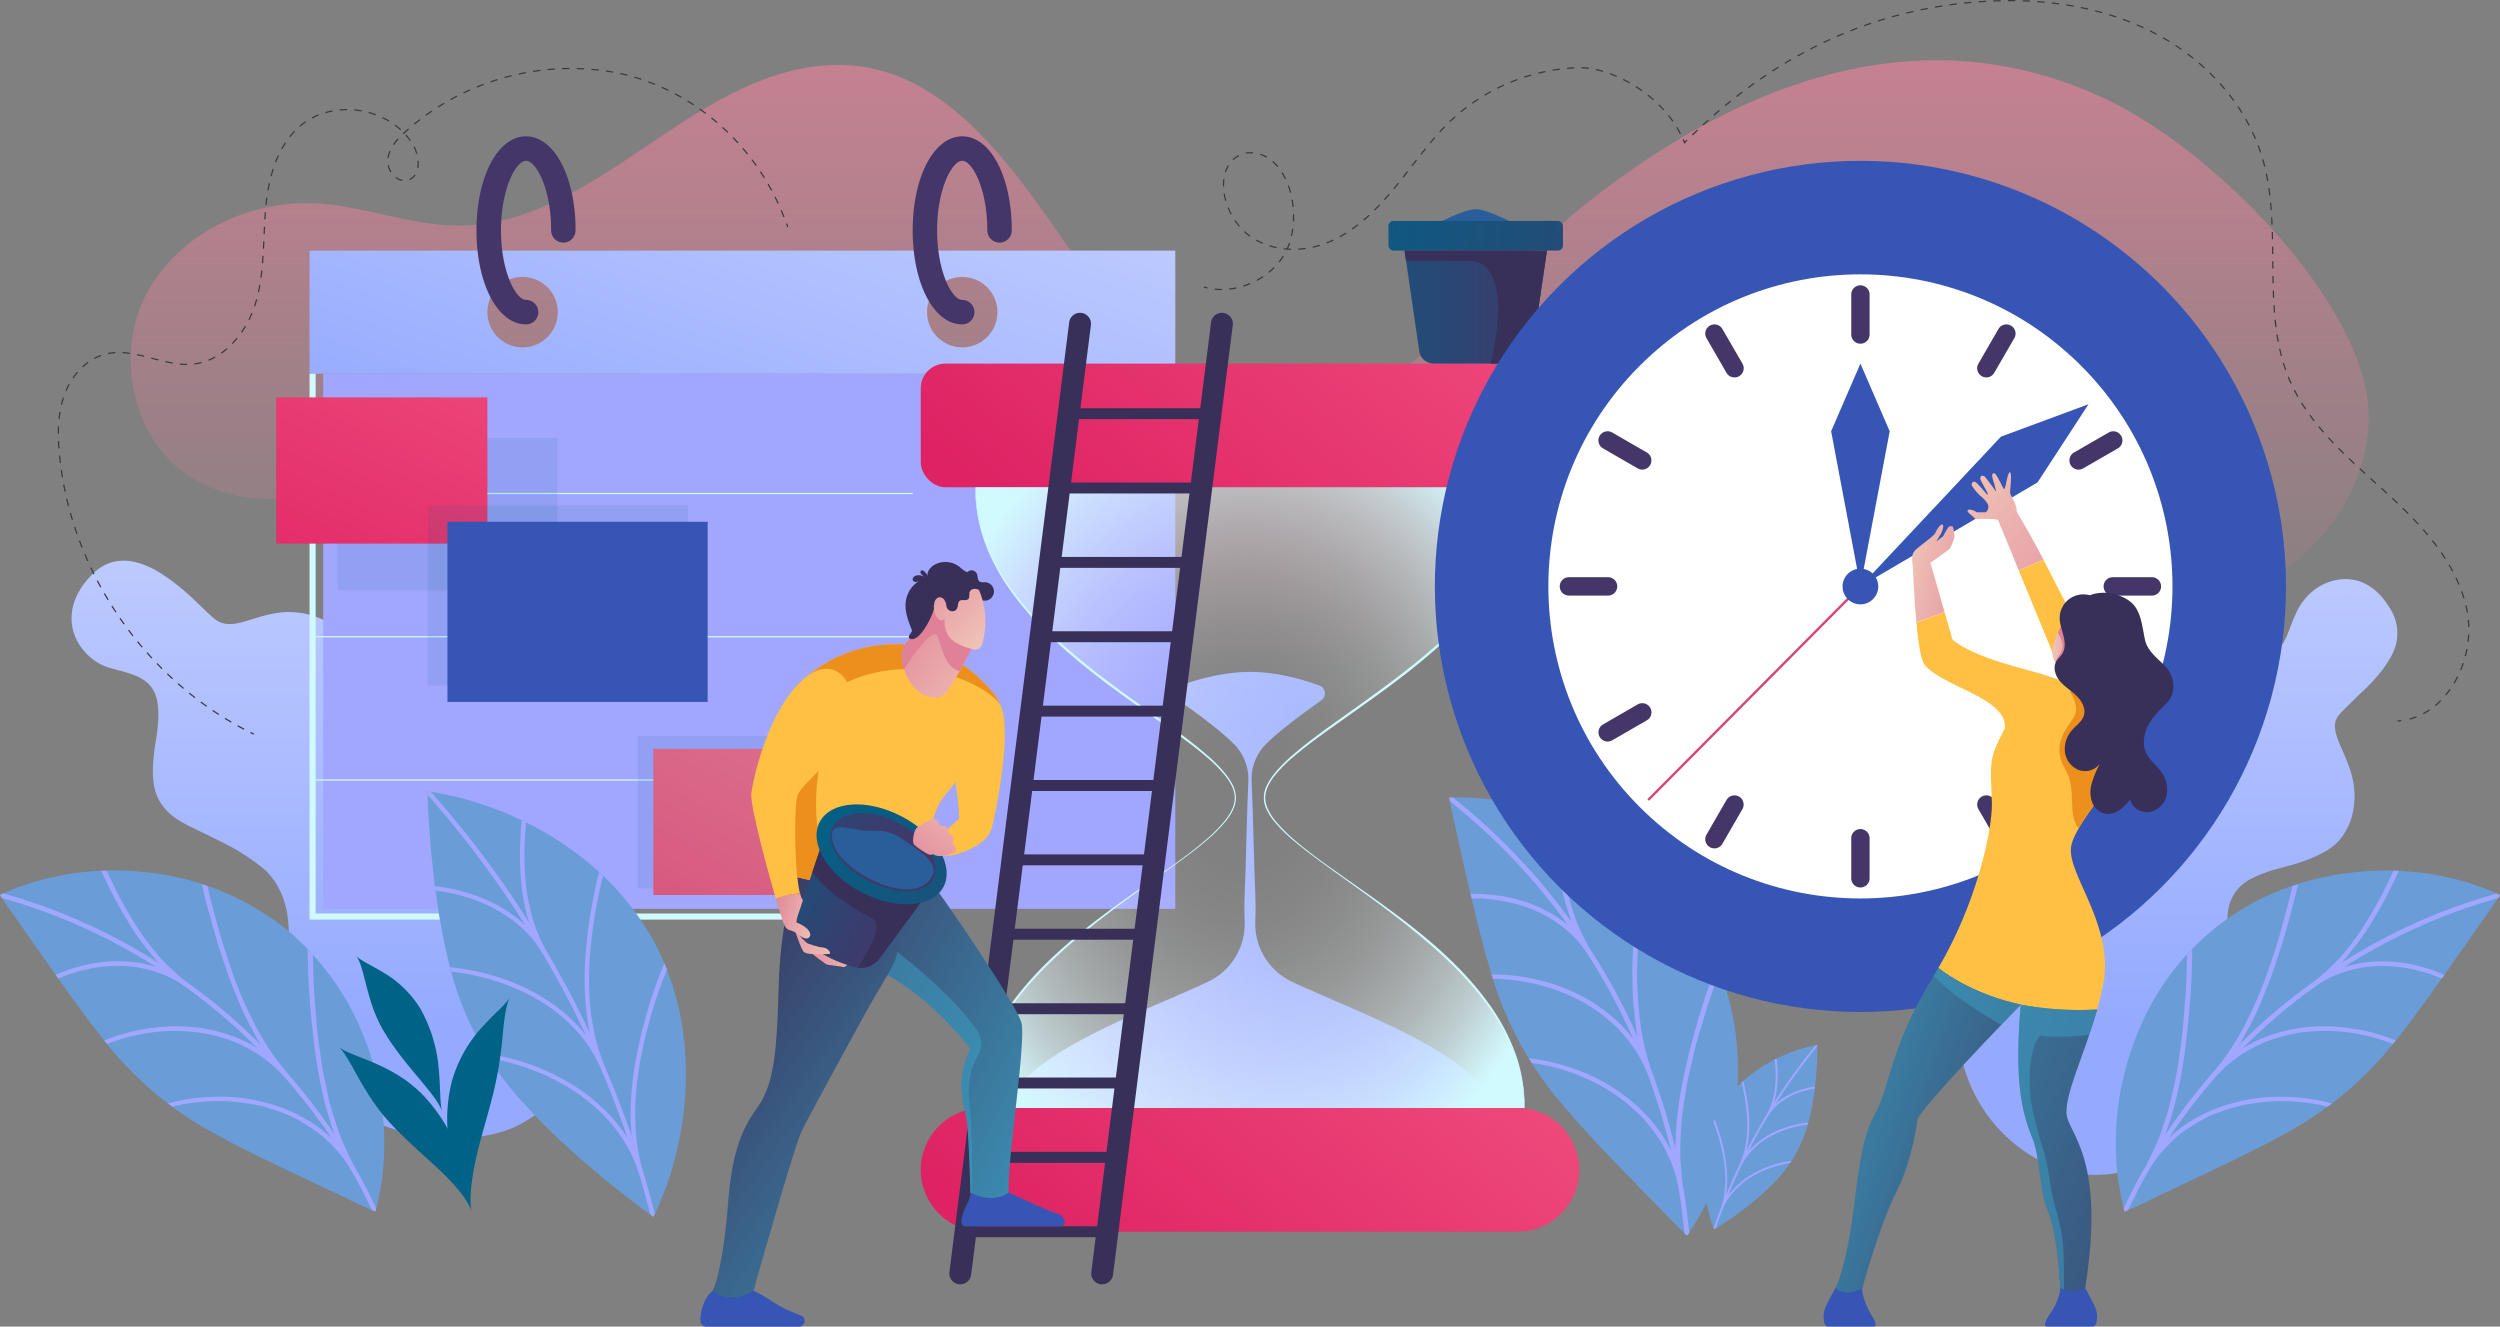 <svg xmlns="http://www.w3.org/2000/svg" xmlns:xlink="http://www.w3.org/1999/xlink" viewBox="0 0 1022.97 542.84"><rect x="0" y="0" width="1022.97" height="542.84" fill="#808080" stroke="none"/><defs><style>.cls-1{isolation:isolate;}.cls-2{fill:url(#Gradiente_sem_nome_69);}.cls-3{fill:url(#linear-gradient);}.cls-4{fill:url(#linear-gradient-2);}.cls-5{fill:#a1a7ff;}.cls-6{fill:url(#linear-gradient-3);}.cls-7{fill:#443669;}.cls-8{fill:#d1fafe;}.cls-24,.cls-32,.cls-50,.cls-51,.cls-52,.cls-53,.cls-9{fill:none;stroke-miterlimit:10;}.cls-9{stroke:#d1fafe;}.cls-50,.cls-51,.cls-52,.cls-53,.cls-9{stroke-width:0.5px;}.cls-10,.cls-49{fill:#006286;}.cls-10{opacity:0.1;}.cls-10,.cls-26{mix-blend-mode:multiply;}.cls-11{fill:url(#linear-gradient-4);}.cls-12{fill:url(#Gradiente_sem_nome_27);}.cls-13{fill:#3655b5;}.cls-14{fill:url(#linear-gradient-5);}.cls-15{fill:url(#linear-gradient-6);}.cls-16{fill:url(#linear-gradient-7);}.cls-17{fill:url(#Gradiente_sem_nome_21);}.cls-18{fill:#383059;}.cls-19{fill:#6a9dd8;}.cls-20{fill:#2a5e9a;}.cls-21{fill:url(#Gradiente_sem_nome_41);}.cls-22{fill:url(#Gradiente_sem_nome_41-2);}.cls-23{fill:#fff;}.cls-24{stroke:#d34875;}.cls-25{fill:url(#Gradiente_sem_nome_44);}.cls-26{fill:#3ca0c4;opacity:0.5;}.cls-27{fill:url(#Gradiente_sem_nome_44-2);}.cls-28{fill:#ffc043;}.cls-29{fill:#ec8f1d;}.cls-30{fill:url(#Gradiente_sem_nome_32);}.cls-31{fill:url(#Gradiente_sem_nome_41-3);}.cls-32{stroke:#006286;stroke-width:0.25px;}.cls-33{fill:url(#Gradiente_sem_nome_41-4);}.cls-34{fill:url(#Gradiente_sem_nome_41-5);}.cls-35{fill:url(#Gradiente_sem_nome_32-2);}.cls-36{fill:url(#Gradiente_sem_nome_32-3);}.cls-37{fill:url(#Gradiente_sem_nome_32-4);}.cls-38{fill:url(#Gradiente_sem_nome_32-5);}.cls-39{fill:url(#Gradiente_sem_nome_32-6);}.cls-40{fill:#e08197;}.cls-41{fill:url(#Gradiente_sem_nome_32-7);}.cls-42{fill:url(#Gradiente_sem_nome_32-8);}.cls-43{fill:url(#Gradiente_sem_nome_32-9);}.cls-44{fill:url(#Gradiente_sem_nome_44-3);}.cls-45{fill:url(#Gradiente_sem_nome_44-4);}.cls-46{fill:url(#Gradiente_sem_nome_32-10);}.cls-47{fill:url(#Gradiente_sem_nome_32-11);}.cls-48{fill:url(#Gradiente_sem_nome_32-12);}.cls-50,.cls-51,.cls-52,.cls-53{stroke:#39383b;}.cls-51{stroke-dasharray:2.99 2.99;}.cls-52{stroke-dasharray:2.98 2.98;}.cls-53{stroke-dasharray:3 3;}</style><linearGradient id="Gradiente_sem_nome_69" x1="511.35" y1="-136.75" x2="511.35" y2="273.1" gradientUnits="userSpaceOnUse"><stop offset="0.16" stop-color="#e08197"></stop><stop offset="1" stop-color="#e08197" stop-opacity="0"></stop></linearGradient><linearGradient id="linear-gradient" x1="132.99" y1="204.67" x2="132.99" y2="418.87" gradientUnits="userSpaceOnUse"><stop offset="0" stop-color="#c2ceff"></stop><stop offset="1" stop-color="#95aaff"></stop></linearGradient><linearGradient id="linear-gradient-2" x1="891.02" y1="204.67" x2="891.02" y2="418.87" xlink:href="#linear-gradient"></linearGradient><linearGradient id="linear-gradient-3" x1="339.07" y1="25.19" x2="272.37" y2="219.07" xlink:href="#linear-gradient"></linearGradient><linearGradient id="linear-gradient-4" x1="184.93" y1="131.57" x2="116.31" y2="277.39" gradientUnits="userSpaceOnUse"><stop offset="0" stop-color="#ee497b"></stop><stop offset="1" stop-color="#de2263"></stop></linearGradient><linearGradient id="Gradiente_sem_nome_27" x1="368.27" y1="236.31" x2="251.05" y2="439.3" gradientUnits="userSpaceOnUse"><stop offset="0" stop-color="#e08197"></stop><stop offset="1" stop-color="#d34875"></stop></linearGradient><linearGradient id="linear-gradient-5" x1="572.84" y1="404.31" x2="456.13" y2="545.82" xlink:href="#linear-gradient-4"></linearGradient><linearGradient id="linear-gradient-6" x1="576.84" y1="94.85" x2="452.51" y2="245.59" xlink:href="#linear-gradient-4"></linearGradient><linearGradient id="linear-gradient-7" x1="411.3" y1="364.13" x2="611.67" y2="364.13" xlink:href="#linear-gradient"></linearGradient><radialGradient id="Gradiente_sem_nome_21" cx="510.2" cy="326.39" r="139.84" gradientTransform="translate(14.56 -71.97) scale(0.97 1.22)" gradientUnits="userSpaceOnUse"><stop offset="0" stop-color="#fafbfd" stop-opacity="0"></stop><stop offset="0.17" stop-color="#fafbfd" stop-opacity="0.01"></stop><stop offset="0.3" stop-color="#f8fbfd" stop-opacity="0.05"></stop><stop offset="0.42" stop-color="#f5fbfd" stop-opacity="0.12"></stop><stop offset="0.53" stop-color="#f2fbfd" stop-opacity="0.21"></stop><stop offset="0.64" stop-color="#edfbfd" stop-opacity="0.33"></stop><stop offset="0.74" stop-color="#e7fbfd" stop-opacity="0.47"></stop><stop offset="0.84" stop-color="#e0fafe" stop-opacity="0.64"></stop><stop offset="0.93" stop-color="#d8fafe" stop-opacity="0.84"></stop><stop offset="1" stop-color="#d1fafe"></stop></radialGradient><linearGradient id="Gradiente_sem_nome_41" x1="505.15" y1="87.9" x2="778.12" y2="111.6" gradientUnits="userSpaceOnUse"><stop offset="0" stop-color="#006286"></stop><stop offset="1" stop-color="#443669"></stop></linearGradient><linearGradient id="Gradiente_sem_nome_41-2" x1="510.03" y1="125.66" x2="642.93" y2="125.66" xlink:href="#Gradiente_sem_nome_41"></linearGradient><linearGradient id="Gradiente_sem_nome_44" x1="470.32" y1="465.82" x2="289.3" y2="372.14" gradientUnits="userSpaceOnUse"><stop offset="0" stop-color="#3ca0c4"></stop><stop offset="1" stop-color="#383059"></stop></linearGradient><linearGradient id="Gradiente_sem_nome_44-2" x1="434.21" y1="517.23" x2="267.28" y2="398.9" xlink:href="#Gradiente_sem_nome_44"></linearGradient><linearGradient id="Gradiente_sem_nome_32" x1="335.91" y1="374.9" x2="314.72" y2="369.5" gradientUnits="userSpaceOnUse"><stop offset="0" stop-color="#f0c4b7"></stop><stop offset="1" stop-color="#e08197"></stop></linearGradient><linearGradient id="Gradiente_sem_nome_41-3" x1="290.96" y1="334.25" x2="368.09" y2="382.15" xlink:href="#Gradiente_sem_nome_41"></linearGradient><linearGradient id="Gradiente_sem_nome_41-4" x1="331.31" y1="325.69" x2="480.59" y2="446.89" xlink:href="#Gradiente_sem_nome_41"></linearGradient><linearGradient id="Gradiente_sem_nome_41-5" x1="272.89" y1="280.59" x2="371.87" y2="356.7" xlink:href="#Gradiente_sem_nome_41"></linearGradient><linearGradient id="Gradiente_sem_nome_32-2" x1="357.52" y1="392.84" x2="322.73" y2="392.34" xlink:href="#Gradiente_sem_nome_32"></linearGradient><linearGradient id="Gradiente_sem_nome_32-3" x1="342.53" y1="393.15" x2="313.04" y2="378.05" xlink:href="#Gradiente_sem_nome_32"></linearGradient><linearGradient id="Gradiente_sem_nome_32-4" x1="334.03" y1="382.31" x2="312.83" y2="376.91" xlink:href="#Gradiente_sem_nome_32"></linearGradient><linearGradient id="Gradiente_sem_nome_32-5" x1="396.25" y1="324.34" x2="371.95" y2="359.56" xlink:href="#Gradiente_sem_nome_32"></linearGradient><linearGradient id="Gradiente_sem_nome_32-6" x1="410.49" y1="284.81" x2="362.92" y2="247" xlink:href="#Gradiente_sem_nome_32"></linearGradient><linearGradient id="Gradiente_sem_nome_32-7" x1="404.82" y1="261.41" x2="369.67" y2="226.27" xlink:href="#Gradiente_sem_nome_32"></linearGradient><linearGradient id="Gradiente_sem_nome_32-8" x1="801.91" y1="191.42" x2="884.27" y2="261.04" xlink:href="#Gradiente_sem_nome_32"></linearGradient><linearGradient id="Gradiente_sem_nome_32-9" x1="797.17" y1="196.93" x2="879.69" y2="266.69" xlink:href="#Gradiente_sem_nome_32"></linearGradient><linearGradient id="Gradiente_sem_nome_44-3" x1="711.56" y1="441.83" x2="875.11" y2="496.14" xlink:href="#Gradiente_sem_nome_44"></linearGradient><linearGradient id="Gradiente_sem_nome_44-4" x1="696.13" y1="415.1" x2="969.68" y2="512.61" xlink:href="#Gradiente_sem_nome_44"></linearGradient><linearGradient id="Gradiente_sem_nome_32-10" x1="781.63" y1="221.93" x2="822.89" y2="232.09" xlink:href="#Gradiente_sem_nome_32"></linearGradient><linearGradient id="Gradiente_sem_nome_32-11" x1="777.29" y1="239.56" x2="818.56" y2="249.71" xlink:href="#Gradiente_sem_nome_32"></linearGradient><linearGradient id="Gradiente_sem_nome_32-12" x1="839.78" y1="260.76" x2="855.21" y2="260.76" xlink:href="#Gradiente_sem_nome_32"></linearGradient></defs><title>Faster Time to Market</title><g class="cls-1"><g id="Layer_1" data-name="Layer 1"><path class="cls-2" d="M80.46,196.7c-25.11-13.76-33.91-49.11-21.34-74.84s42.63-40.43,71.21-38.59c20.27,1.31,39.83,9.83,60.12,9C243,90,279.51,35.56,331.5,27.45c92-14.35,115.64,146.64,190.06,146.64,43.76,0,100.71-69.23,124.65-88.51C751.07,1.13,825.68,24.34,859.4,39.47c46.45,20.84,109.85,86.19,109.85,131,0,41.31-37.08,74.75-78,80.46s-81.68-7.78-122.16-16-86.31-10-119.13,15c-25.31,19.34-39.3,52.27-67.8,66.49-36.11,18-79.07-1.13-113.84-21.63-32.15-19-69.46-41.87-108.45-33.79-23.21,4.81-41.84,21.76-65.3,8.14-36.51-21.2-39.17-69.95-87.92-77.45C165,185.34,120.43,218.6,80.46,196.7Z"></path><path class="cls-3" d="M63.8,302.83c2.16-12.71.71-19.32-2.95-22.92s-9.17-4.77-15.86-6.59a21.34,21.34,0,0,1-9-5.26,22.17,22.17,0,0,1-5.75-8.95C28,252.18,29.37,243.4,37.77,235s18.49-6.2,27.66-.66a94.33,94.33,0,0,1,12.66,9.8c3.72,3.51,7,6.81,9.5,8.95,5.13,4.23,10.77,1.69,18.41-.57s17.22-4.11,29.38,2.64a36.4,36.4,0,0,1,7.88,5.66,35.9,35.9,0,0,1,5.42,6.83A41.56,41.56,0,0,1,154.21,283a124.52,124.52,0,0,1,1.39,15.59,99.73,99.73,0,0,0,1,13.71c3,16,18.13,24.29,38.91,27.12,10.37,1.39,16.06,6.11,19.05,12.23s2.76,14,1.7,21.74c-2.43,15.78-2,23.69,13.53,35.39,4,2.9,6,7.33,6.66,12.24a30.91,30.91,0,0,1-2.39,15.83,46,46,0,0,1-25.71,25.24c-11.93,4.51-27.37,4.68-41.81,1.32s-28.39-10.07-37.92-20.78c-6.63-7.14-9.37-14.68-10.67-22.4-1.08-7.82-.7-15.78-.14-23.83s.81-15.87-.41-23.25a35.5,35.5,0,0,0-3.64-10.28,26.41,26.41,0,0,0-7.5-8.69,107,107,0,0,0-9.71-6.55c-3.21-1.83-6.34-3.36-9.26-4.79l-8.19-4A52.28,52.28,0,0,1,72.15,335a22.66,22.66,0,0,1-5.2-4.76,18.66,18.66,0,0,1-3.32-6.32C62.09,319,62.24,312.22,63.8,302.83Z"></path><path class="cls-4" d="M908.37,271.49c13.12.47,19.26-1.38,23.23-5a19.53,19.53,0,0,0,4.38-6.87c.58-1.35,1.1-2.82,1.68-4.34s1.26-3.06,2-4.69a24.58,24.58,0,0,1,6.75-8.74,21.72,21.72,0,0,1,10.25-4.63C964.1,236,972,239,977.9,248.87a18.68,18.68,0,0,1,2.74,13.76c-.8,4.3-3.26,8-6,11.76a78.94,78.94,0,0,1-9.5,10c-3.1,3.13-6,5.83-7.92,8-3.83,4.28-.79,9.79,2.1,16.53s5.76,14.83,3.05,25.14a25.3,25.3,0,0,1-2.89,6.6,20.12,20.12,0,0,1-4.07,4.94c-3.13,2.76-7.09,4.57-11.09,6.16s-8.44,2.67-12.61,3.82a56.33,56.33,0,0,0-10.93,4.17c-12.37,6.71-11.86,22.9-2.1,38.34,4.86,7.75,5.42,13.24,2.89,17.53-2.37,4.33-7.34,7.65-13.35,10.7-11.57,6.19-16.76,11.73-11.29,26.62a12.06,12.06,0,0,1-1.11,10.6c-2,3.33-5.55,6.41-9.76,9.1-8.58,5.31-21.17,9.14-33.38,7.85s-25.31-7.91-35.56-19.35a64.26,64.26,0,0,1-16-45.61c.84-12,4.65-21.72,10.38-29.43,5.43-7.85,12.79-13.74,19.8-19.15,3.46-2.73,7.18-5.2,10.6-7.74a93.44,93.44,0,0,0,9.57-7.92,46.77,46.77,0,0,0,7.95-9.05,38,38,0,0,0,3-5.41,45.77,45.77,0,0,0,2.37-6.1c1.32-4.36,2.34-8.55,3.18-12.57s1.77-7.68,2.52-11.25,1.43-7,2.29-10.08a67.33,67.33,0,0,1,3-8.62,32.53,32.53,0,0,1,4.27-7.17,23.08,23.08,0,0,1,6.47-5.32C891.73,272.87,898.5,271.09,908.37,271.49Z"></path><rect class="cls-5" x="132.25" y="152.93" width="348.67" height="218.96"></rect><path class="cls-6" d="M126.66,102.54v50.39H480.92V102.54Zm87.18,39.59a14.4,14.4,0,1,1,14.4-14.39A14.39,14.39,0,0,1,213.84,142.13Zm179.9,0a14.4,14.4,0,1,1,14.4-14.39A14.4,14.4,0,0,1,393.74,142.13Z"></path><path class="cls-7" d="M393.74,132.74c-11.56,0-20.28-16.54-20.28-38.47s8.72-38.48,20.28-38.48S414,72.33,414,94.27a5,5,0,0,1-10,0c0-17.12-6.18-28.47-10.27-28.47s-10.27,11.35-10.27,28.47,6.18,28.46,10.27,28.46a5,5,0,0,1,0,10Z"></path><path class="cls-7" d="M215.24,132.74c-11.56,0-20.27-16.54-20.27-38.47s8.71-38.48,20.27-38.48,20.28,16.54,20.28,38.48a5,5,0,0,1-10,0c0-17.12-6.18-28.47-10.27-28.47S205,77.15,205,94.27s6.18,28.46,10.27,28.46a5,5,0,1,1,0,10Z"></path><polygon class="cls-8" points="381.22 376.29 126.66 376.29 126.66 152.93 129.16 152.93 129.16 373.79 381.22 373.79 381.22 376.29"></polygon><line class="cls-9" x1="129.16" y1="201.93" x2="373.46" y2="201.93"></line><line class="cls-9" x1="129.16" y1="260.55" x2="393.74" y2="260.55"></line><line class="cls-9" x1="129.16" y1="319.18" x2="392.84" y2="319.18"></line><rect class="cls-10" x="138.09" y="179.26" width="90" height="62.32"></rect><rect class="cls-10" x="260.95" y="301.19" width="90" height="62.32"></rect><rect class="cls-11" x="113.04" y="162.61" width="86.4" height="59.83"></rect><rect class="cls-12" x="267.32" y="306.39" width="86.4" height="59.83"></rect><rect class="cls-10" x="175" y="206.84" width="106.47" height="73.72"></rect><rect class="cls-13" x="183.09" y="213.5" width="106.47" height="73.72"></rect><path class="cls-14" d="M620.9,504H402.08a25.32,25.32,0,0,1-25.32-25.31h0a25.32,25.32,0,0,1,25.32-25.31H620.9a25.31,25.31,0,0,1,25.31,25.31h0A25.31,25.31,0,0,1,620.9,504Z"></path><rect class="cls-15" x="376.76" y="148.77" width="269.45" height="50.62" rx="10.12"></rect><path class="cls-16" d="M545.85,409.35c-6.38-2.76-12.27-5.31-17.44-7.75a26.21,26.21,0,0,1-14.75-24.77v-.16c.32-7.69-.25-15.39-.44-23.08l-.65-23.09-.42-11a20.19,20.19,0,0,1,6.15-15.29c5.83-5.64,13.53-11.35,22.42-17.69a3.45,3.45,0,0,0-.76-6c-6.45-2.35-17.37-5.59-28.48-5.59s-22,3.24-28.49,5.59a3.45,3.45,0,0,0-.75,6c8.88,6.34,16.59,12,22.42,17.69a20.2,20.2,0,0,1,6.14,15.29l-.41,11-.66,23.09c-.19,7.69-.75,15.39-.43,23.08v.16a26.21,26.21,0,0,1-14.75,24.77c-5.17,2.44-11.05,5-17.44,7.75-26.67,11.54-59.17,25.59-65.82,44H611.67C605,434.94,572.52,420.89,545.85,409.35Z"></path><path class="cls-17" d="M623.8,453.39c0-67.48-106.37-101.34-106.37-127s106.37-59.51,106.37-127H399.17c0,67.48,106.37,101.34,106.37,127s-106.37,59.52-106.37,127Z"></path><path class="cls-8" d="M623.75,453.39a66.18,66.18,0,0,0-3.78-21,82.33,82.33,0,0,0-9.83-18.94c-8.11-11.78-18.57-21.73-29.54-30.86s-22.71-17.44-34.36-25.76c-5.8-4.21-11.63-8.38-17.1-13a60.28,60.28,0,0,1-7.64-7.6,23.29,23.29,0,0,1-3-4.53,11,11,0,0,1,0-10.56,23.51,23.51,0,0,1,2.94-4.56,60.52,60.52,0,0,1,7.59-7.68c5.43-4.71,11.23-8.95,17.05-13.13,11.64-8.35,23.4-16.54,34.46-25.6s21.48-19,29.63-30.77a82,82,0,0,0,9.83-19,66.21,66.21,0,0,0,3.76-21h.1a64.64,64.64,0,0,1-3.4,21.17,81.44,81.44,0,0,1-9.7,19.19c-8.07,11.94-18.5,22.05-29.56,31.16s-22.9,17.3-34.58,25.58c-5.82,4.16-11.65,8.32-17.09,12.94a59.11,59.11,0,0,0-7.58,7.51,22.9,22.9,0,0,0-2.91,4.41,11.77,11.77,0,0,0-1.32,5,11.63,11.63,0,0,0,1.28,5.05,22.94,22.94,0,0,0,2.88,4.46,60.58,60.58,0,0,0,7.52,7.59c5.42,4.68,11.21,8.9,17.05,13,11.67,8.3,23.56,16.34,34.68,25.41s21.55,19.15,29.65,31.07a81.13,81.13,0,0,1,9.7,19.2,65,65,0,0,1,3.38,21.18Z"></path><path class="cls-8" d="M399.12,453.39a65,65,0,0,1,3.39-21.18A81.1,81.1,0,0,1,412.2,413c8.11-11.92,18.57-22,29.65-31.07s23-17.11,34.68-25.41c5.84-4.14,11.64-8.36,17.05-13a59.9,59.9,0,0,0,7.52-7.59,23.47,23.47,0,0,0,2.89-4.46,11.76,11.76,0,0,0,1.27-5.05,11.62,11.62,0,0,0-1.32-5A22.9,22.9,0,0,0,501,317a59.68,59.68,0,0,0-7.57-7.51c-5.45-4.62-11.28-8.78-17.1-12.94-11.68-8.28-23.5-16.42-34.57-25.58s-21.5-19.22-29.57-31.16a81.82,81.82,0,0,1-9.7-19.19,64.91,64.91,0,0,1-3.4-21.17h.1a66.22,66.22,0,0,0,3.77,21,81.22,81.22,0,0,0,9.83,19c8.14,11.76,18.62,21.68,29.62,30.77s22.82,17.25,34.47,25.6c5.81,4.18,11.61,8.42,17,13.13a60.44,60.44,0,0,1,7.58,7.68,24,24,0,0,1,2.95,4.56,12.42,12.42,0,0,1,1.32,5.29,12.13,12.13,0,0,1-1.37,5.27,22.84,22.84,0,0,1-3,4.53,60.86,60.86,0,0,1-7.63,7.6c-5.47,4.65-11.31,8.82-17.11,13-11.65,8.32-23.35,16.62-34.35,25.76S421,401.66,412.83,413.44A83.12,83.12,0,0,0,403,432.38a66.18,66.18,0,0,0-3.78,21Z"></path><path class="cls-18" d="M392.94,525.52a5.46,5.46,0,0,1-.56,0,4.48,4.48,0,0,1-3.89-5l49-388.6a4.48,4.48,0,0,1,8.89,1.12l-49,388.6A4.48,4.48,0,0,1,392.94,525.52Z"></path><path class="cls-18" d="M451,525.52a5.46,5.46,0,0,1-.57,0,4.48,4.48,0,0,1-3.88-5l49-388.6a4.48,4.48,0,0,1,8.89,1.12l-49,388.6A4.49,4.49,0,0,1,451,525.52Z"></path><path class="cls-18" d="M495.36,171.5H437.27a2.24,2.24,0,0,1,0-4.48h58.09a2.24,2.24,0,1,1,0,4.48Z"></path><path class="cls-18" d="M491.52,201.93H433.44a2.24,2.24,0,0,1,0-4.48h58.08a2.24,2.24,0,0,1,0,4.48Z"></path><path class="cls-18" d="M487.69,232.36H429.6a2.24,2.24,0,0,1,0-4.48h58.09a2.24,2.24,0,0,1,0,4.48Z"></path><path class="cls-18" d="M483.85,262.79H425.77a2.24,2.24,0,0,1,0-4.48h58.08a2.24,2.24,0,0,1,0,4.48Z"></path><path class="cls-18" d="M480,293.23H421.93a2.24,2.24,0,0,1,0-4.48H480a2.24,2.24,0,0,1,0,4.48Z"></path><path class="cls-18" d="M476.18,323.66H418.1a2.24,2.24,0,0,1,0-4.48h58.08a2.24,2.24,0,0,1,0,4.48Z"></path><path class="cls-18" d="M472.35,354.09H414.26a2.24,2.24,0,0,1,0-4.48h58.09a2.24,2.24,0,0,1,0,4.48Z"></path><path class="cls-18" d="M468.51,384.52H410.42a2.24,2.24,0,0,1,0-4.48h58.09a2.24,2.24,0,1,1,0,4.48Z"></path><path class="cls-18" d="M464.67,415H406.59a2.24,2.24,0,0,1,0-4.48h58.08a2.24,2.24,0,0,1,0,4.48Z"></path><path class="cls-18" d="M460.84,445.39H402.75a2.24,2.24,0,1,1,0-4.48h58.09a2.24,2.24,0,1,1,0,4.48Z"></path><path class="cls-18" d="M457,475.82H398.92a2.24,2.24,0,0,1,0-4.48H457a2.24,2.24,0,0,1,0,4.48Z"></path><path class="cls-18" d="M453.17,506.25H395.08a2.24,2.24,0,1,1,0-4.48h58.09a2.24,2.24,0,1,1,0,4.48Z"></path><path class="cls-19" d="M698.22,385.26a112.35,112.35,0,0,1,12.68,44.91,122.68,122.68,0,0,1-.57,21.24c-.4,3.36-.84,6.57-1.42,9.67s-1.39,6.11-2.15,8.94a109.08,109.08,0,0,1-5.24,15.14q-1.38,3.3-2.7,6.08c-1,1.87-1.88,3.56-2.73,5.07a99.67,99.67,0,0,1-5.77,9.24s-3.06-2.83-7.7-7.59l-3.75-3.9-4.47-4.48c-3.12-3.16-6.38-6.67-10.08-10.36l-11.13-11.68c-3.64-4.11-7.73-8.24-11.28-12.64a144.45,144.45,0,0,1-32.77-60.34c-1.76-5.37-3-11.05-4.46-16.34-1.29-5.44-2.55-10.72-3.74-15.7s-2.24-9.75-3.2-14.09c-.46-2.19-.9-4.26-1.32-6.19s-.85-3.66-1.23-5.27c-1.46-6.49-2.17-10.59-2.17-10.59a98.88,98.88,0,0,1,10.89.19c1.73.11,3.65.26,5.73.47s4.23.62,6.58,1a107.44,107.44,0,0,1,15.55,3.85q4.18,1.35,8.67,3.06c2.91,1.2,5.85,2.58,8.88,4.08a122.4,122.4,0,0,1,18.13,11.08A112.39,112.39,0,0,1,698.22,385.26Z"></path><path class="cls-5" d="M673.68,355.26l-1.87-1.61c-.56,3.45-1.21,8-1.76,13.12s-1.29,11.18-1.58,17.4a187.78,187.78,0,0,0-.4,19.69c0,3.41.25,6.83.64,10.23s.72,6.91,1.42,10.32a249.15,249.15,0,0,0-18.77-34.93,58.19,58.19,0,0,1-3.82-7,60.81,60.81,0,0,1-3.08-7.11,112.12,112.12,0,0,1-4-14.57c-.88-4.92-1.64-9.64-2.1-14.19s-.63-8.94-.85-12.7l-2.08-.75a202.29,202.29,0,0,0,1.91,20.91c.65,3.74,1.21,7.77,2.21,11.63.47,2,1,3.87,1.65,5.8s1.2,3.92,1.93,5.85a254.37,254.37,0,0,0-48.63-51l-1.48.05h0s.1.54.27,1.49a252.92,252.92,0,0,1,48.26,50.63q-2.37-1.94-4.85-3.59a59,59,0,0,0-5.21-2.85,55.66,55.66,0,0,0-10.52-4,67.36,67.36,0,0,0-19.26-2.27c.15.6.3,1.22.45,1.83a61.8,61.8,0,0,1,11.54.85A56,56,0,0,1,626.62,372a49.24,49.24,0,0,1,12.64,7.16,55.29,55.29,0,0,1,5.68,5.1,50.07,50.07,0,0,1,4.77,6.28,248.19,248.19,0,0,1,18.63,34.68,56.51,56.51,0,0,0-6.84-7.59,78.91,78.91,0,0,0-7.73-6.13,76,76,0,0,0-16.37-8.21,89.91,89.91,0,0,0-15.27-3.74,93.27,93.27,0,0,0-11.78-.83l.58,1.78A77.67,77.67,0,0,1,625.22,402a74.42,74.42,0,0,1,18.17,5.87,65.89,65.89,0,0,1,18.1,12.42,70.9,70.9,0,0,1,7.45,9.06,58.61,58.61,0,0,1,5.55,10.92c1.85,4.94,3.43,10,5.07,15l2.12,7.63c.74,2.54,1.42,5.09,2,7.68-7.81-15.59-21.76-25.62-33.66-30.9a91.24,91.24,0,0,0-15.91-5.24,67.47,67.47,0,0,0-8.54-1.38l1.22,1.87a76.35,76.35,0,0,1,12.2,2.66,79.43,79.43,0,0,1,8.87,3.16,90.65,90.65,0,0,1,9.61,4.93,65.81,65.81,0,0,1,9.61,7c1.56,1.34,3.11,2.77,4.62,4.28s2.8,3.17,4.13,4.88,2.6,3.51,3.81,5.39a55.09,55.09,0,0,1,3.11,6,68.77,68.77,0,0,1,2.54,6.43,59.16,59.16,0,0,1,1.57,6.9c1.15,6,1.69,12,2.41,18.07l1.1,1,.84-1.22c-.72-6.08-1.26-12.19-2.42-18.21-.41-2.38-.65-4.75-.83-7.1s-.41-4.66-.44-7,.07-4.63.16-6.91.2-4.54.43-6.8.53-4.5.9-6.73.62-4.38,1-6.55c.76-4.32,1.88-8.62,2.76-12.64s2-7.94,3.15-11.61,2-7,3.06-10.06c2-6.1,3.85-10.9,4.78-13.43l-1.2-2.85c-.5,1.17-1.66,4.37-3.33,9.13s-3.66,10.94-5.6,17.94c-4,14.16-8,31.21-8.06,48.56-.53-2.61-1.22-5.18-2-7.74l-2.13-7.69c-1.66-5.06-3.25-10.14-5.12-15.12a100.81,100.81,0,0,1-5.46-23.78,158,158,0,0,1-.86-23.28c.34-7.59.8-14.7,1.54-21.12S673,359.47,673.68,355.26Z"></path><path class="cls-19" d="M734.78,472.17a57.51,57.51,0,0,1-9.57,12.47,105.15,105.15,0,0,1-10.92,9.57c-3.51,2.7-6.74,4.9-9.06,6.43s-3.82,2.36-3.82,2.36-.65-1.54-1.48-4.26a64.28,64.28,0,0,1-2.33-11.26,61.74,61.74,0,0,1,.15-15.8A47.14,47.14,0,0,1,715,440.89a61.92,61.92,0,0,1,13.37-8.41,63.82,63.82,0,0,1,10.82-3.92c2.74-.72,4.39-1,4.39-1s.08,1.71,0,4.49-.27,6.69-.72,11.1a105.54,105.54,0,0,1-2.43,14.31A57.49,57.49,0,0,1,734.78,472.17Z"></path><path class="cls-5" d="M739.67,460.16l.24-.81a44.49,44.49,0,0,0-11.4,2.8,33.28,33.28,0,0,0-13.16,9.09c2.47-4.86,5.14-9.62,7.95-14.3,4.62-7.7,13.43-10.66,19.24-11.52l.1-.81c-4.64.66-11.16,2.57-16.17,7.2a240,240,0,0,1,17.08-23.6l0-.63h0l-.6.11a241.16,241.16,0,0,0-17.14,23.68c2.05-6.48,1.72-13.36,1.14-18.22l-.78.39c.73,6.19,1,15.36-3.55,23-2.82,4.69-5.49,9.47-8,14.35,2.7-11.16.06-23.11-1.31-28.56l-.7.65a75.48,75.48,0,0,1,2.32,14.85c.27,6.11-.32,12.82-3.32,19.12-1.89,4-3.69,8-5.36,12.06,1.13-7.1.12-14.23-1.22-20a73.79,73.79,0,0,0-3.4-10.91l-.48,1.08a76.19,76.19,0,0,1,4,14.2c1.14,6.69,1.49,14.45-1.33,21.9-.93,2.36-1.75,4.76-2.6,7.14l.23.58.54-.31c.85-2.38,1.66-4.77,2.58-7.12,2.84-7.48,8.92-12.49,14.67-15.43a44.09,44.09,0,0,1,13.28-4.26l.57-.85a43.89,43.89,0,0,0-10.49,2.72c-5.2,2.06-11.34,5.7-15.55,11.55,1.67-4.06,3.46-8.06,5.34-12,3-6.31,8.34-10.55,13.63-13.14A42.84,42.84,0,0,1,739.67,460.16Z"></path><path class="cls-19" d="M959.76,447.09a153.11,153.11,0,0,1-28.25,18.65c-4.79,2.78-10,5.13-14.77,7.64-2.43,1.22-4.92,2.36-7.33,3.49s-4.67,2.32-7,3.4c-4.7,2.12-8.9,4.25-12.87,6.11L883.9,489l-4.8,2.34c-5.92,2.85-9.72,4.45-9.72,4.45a96,96,0,0,1-2.24-10.54c-.28-1.7-.56-3.58-.82-5.65s-.32-4.22-.42-6.58a103,103,0,0,1,.36-15.89q.4-4.35,1.11-9.06c.54-3.09,1.26-6.24,2.07-9.5a119.16,119.16,0,0,1,7-19.95,103.87,103.87,0,0,1,69.28-58.46,118.08,118.08,0,0,1,20.85-3.53c3.35-.25,6.57-.43,9.71-.45s6.22.21,9.12.43a102.63,102.63,0,0,1,15.72,2.32c2.32.5,4.45,1,6.42,1.53s3.81,1.19,5.43,1.75a95.68,95.68,0,0,1,10,4s-2.22,3.47-6,8.83l-3.12,4.34-3.53,5.15c-2.5,3.6-5.31,7.39-8.18,11.66-1.46,2.09-3,4.2-4.53,6.3s-3.06,4.44-4.68,6.63c-3.27,4.28-6.46,9-10,13.27A152.81,152.81,0,0,1,959.76,447.09Z"></path><path class="cls-5" d="M979.13,427.14l1.16-1.42a92.26,92.26,0,0,0-11.06-3.59A87.84,87.84,0,0,0,953.87,420a68.28,68.28,0,0,0-8.76.24,59.81,59.81,0,0,0-9.24,1.38,78,78,0,0,0-9.31,2.87,55.27,55.27,0,0,0-9,4.55,232.19,232.19,0,0,1,29.63-25.23,49.07,49.07,0,0,1,6.66-4,54.76,54.76,0,0,1,7.1-2.6,47.64,47.64,0,0,1,14.21-1.91,54.26,54.26,0,0,1,13.12,1.59,59.28,59.28,0,0,1,10.85,3.55l1.09-1.51a65.48,65.48,0,0,0-18.43-5.13,53.92,53.92,0,0,0-11.11-.24,56.07,56.07,0,0,0-5.83.69c-1.91.4-3.84.91-5.77,1.52a235,235,0,0,1,63.1-28.26l.81-1.26h0l-1.33-.61A236.47,236.47,0,0,0,958,394.08c1.39-1.5,2.69-3.06,3.93-4.67s2.51-3.1,3.66-4.71C968,381.53,970,378,972,374.84c3.93-6.45,7-13.13,9.61-18.47l-2.19-.09c-1.63,3.36-3.43,7.33-5.56,11.33s-4.58,8.05-7.21,12.25a115.53,115.53,0,0,1-9.06,11.91A88.66,88.66,0,0,1,946,402.22a234.33,234.33,0,0,0-29.86,25.43c1.87-2.89,3.39-6,5-9s3-6.08,4.27-9.2,2.58-6.11,3.68-9.21,2.11-6.17,3.1-9.1c2-5.83,3.59-11.55,4.93-16.61s2.48-9.34,3.24-12.73l-2.32.8c-.9,4.14-2.36,9.37-4,15.62s-3.86,12.9-6.31,20a161,161,0,0,1-9.19,21.17,80.47,80.47,0,0,1-6.05,10.28,79.34,79.34,0,0,1-7.44,9.75c-3.48,3.95-6.74,8.1-10,12.2L890.41,458c-1.57,2.11-3.11,4.25-4.49,6.49,6-16.09,8.26-33.28,9.61-47.82.71-7.17,1.13-13.58,1.27-18.61s.27-8.38.23-9.64l-2.14,2.21c-.07,2.67,0,7.8-.43,14.14-.16,3.2-.5,6.63-.79,10.41s-.67,7.78-1.22,11.87-1.09,8.41-1.91,12.68c-.4,2.15-.85,4.29-1.37,6.42s-.93,4.39-1.51,6.56-1.23,4.32-2,6.45-1.39,4.34-2.24,6.47-1.76,4.24-2.81,6.32-2,4.24-3.2,6.31c-3.14,5.19-5.71,10.69-8.44,16.1.24.91.38,1.42.38,1.42l1.37-.59c2.71-5.37,5.25-10.82,8.37-16a57.92,57.92,0,0,1,3.81-5.87,65.32,65.32,0,0,1,4.57-5.07,52.67,52.67,0,0,1,4.93-4.45c1.77-1.32,3.58-2.54,5.4-3.66s3.67-2.15,5.51-3.08,3.85-1.64,5.77-2.32a62.82,62.82,0,0,1,11.3-3A89.74,89.74,0,0,1,931,450.62a76.48,76.48,0,0,1,9.28.26,73.43,73.43,0,0,1,12.16,1.95l1.77-1.27a65.58,65.58,0,0,0-8.33-1.82,88.26,88.26,0,0,0-16.48-.89,73.52,73.52,0,0,0-21,4.18,56.48,56.48,0,0,0-10.82,5.07,54.19,54.19,0,0,0-10.05,7.48c1.37-2.22,2.89-4.35,4.45-6.44l4.62-6.33c3.28-4.07,6.5-8.19,9.95-12.1a57.89,57.89,0,0,1,9-8.12,68.84,68.84,0,0,1,10.1-5.7,63.84,63.84,0,0,1,21.1-4.91,71.88,71.88,0,0,1,18.8,1.23A75.13,75.13,0,0,1,979.13,427.14Z"></path><path class="cls-19" d="M118.61,381.43a110.34,110.34,0,0,1,27.93,37.19,117.4,117.4,0,0,1,7,19.95c.81,3.26,1.53,6.41,2.08,9.5s.83,6.16,1.11,9.06a104.26,104.26,0,0,1,.36,15.89c-.11,2.36-.24,4.56-.43,6.58s-.53,3.95-.81,5.65a96,96,0,0,1-2.24,10.54s-3.8-1.6-9.72-4.45l-4.8-2.34-5.67-2.62c-4-1.86-8.18-4-12.88-6.11-2.3-1.08-4.63-2.21-7-3.4s-4.9-2.27-7.34-3.49c-4.76-2.51-10-4.86-14.76-7.64a144.23,144.23,0,0,1-51.39-43.37c-3.55-4.24-6.74-9-10-13.27-1.61-2.19-3.15-4.45-4.68-6.63s-3.07-4.21-4.52-6.3c-2.88-4.27-5.69-8.06-8.19-11.66l-3.53-5.15C8,377.79,7,376.34,6,375c-3.8-5.36-6-8.83-6-8.83a95.4,95.4,0,0,1,10-4c1.62-.56,3.43-1.15,5.42-1.75s4.11-1,6.42-1.53a102.63,102.63,0,0,1,15.72-2.32c2.91-.22,6-.37,9.13-.43s6.35.2,9.7.45a117.93,117.93,0,0,1,20.85,3.53A110.14,110.14,0,0,1,118.61,381.43Z"></path><path class="cls-5" d="M84.9,362.58l-2.32-.8c.77,3.39,1.84,7.78,3.25,12.73s2.92,10.78,4.92,16.61c1,2.93,2,6.06,3.1,9.1s2.44,6,3.68,9.21,2.69,6.21,4.27,9.21,3.14,6.12,5,9a233.64,233.64,0,0,0-29.86-25.43,57.51,57.51,0,0,1-6.06-5.05,59,59,0,0,1-5.44-5.4,115.53,115.53,0,0,1-9.06-11.91c-2.63-4.2-5.08-8.24-7.21-12.25s-3.93-8-5.57-11.33l-2.19.09c2.58,5.34,5.68,12,9.61,18.47,2,3.18,4,6.69,6.34,9.86,1.16,1.61,2.39,3.16,3.66,4.71s2.55,3.17,3.93,4.67a236.78,236.78,0,0,0-63.62-28.5L0,366.19H0l.82,1.26a235,235,0,0,1,63.09,28.26c-1.93-.61-3.86-1.12-5.77-1.52a56.21,56.21,0,0,0-5.82-.69,53.91,53.91,0,0,0-11.11.24,65.56,65.56,0,0,0-18.44,5.13l1.09,1.5a59.29,59.29,0,0,1,10.85-3.54,53.77,53.77,0,0,1,13.12-1.59A47.67,47.67,0,0,1,62,397.14a56.35,56.35,0,0,1,7.1,2.61,48.77,48.77,0,0,1,6.67,4A232.1,232.1,0,0,1,105.43,429a55.27,55.27,0,0,0-9-4.55,77.89,77.89,0,0,0-9.3-2.87,60,60,0,0,0-9.24-1.38A68.48,68.48,0,0,0,69.1,420a87.72,87.72,0,0,0-15.35,2.15,91.9,91.9,0,0,0-11.07,3.59l1.17,1.42a75,75,0,0,1,13.59-3.93A72.29,72.29,0,0,1,76.24,422a64.34,64.34,0,0,1,21.1,4.91,70.72,70.72,0,0,1,10.1,5.7,58.48,58.48,0,0,1,9,8.13c3.45,3.91,6.68,8,10,12.1l4.62,6.33c1.56,2.09,3.08,4.22,4.46,6.44a54.25,54.25,0,0,0-10.06-7.48A56.4,56.4,0,0,0,114.58,453a73.65,73.65,0,0,0-21-4.18,88.16,88.16,0,0,0-16.48.89,66.35,66.35,0,0,0-8.34,1.82l1.78,1.27a73.26,73.26,0,0,1,12.15-1.95,78.45,78.45,0,0,1,9.28-.27,87.63,87.63,0,0,1,10.58,1.13,61.84,61.84,0,0,1,11.31,3c1.91.69,3.84,1.46,5.77,2.33s3.68,1.95,5.51,3.07,3.63,2.34,5.4,3.67a54,54,0,0,1,4.93,4.44,65.48,65.48,0,0,1,4.57,5.08,59.76,59.76,0,0,1,3.82,5.87c3.11,5.15,5.65,10.6,8.36,16l1.38.59s.13-.51.37-1.42c-2.73-5.41-5.29-10.91-8.43-16.1-1.2-2.07-2.23-4.19-3.2-6.31s-2-4.18-2.82-6.31-1.53-4.33-2.24-6.48-1.39-4.27-2-6.44-1.08-4.36-1.51-6.56-1-4.28-1.37-6.42c-.82-4.27-1.3-8.65-1.91-12.68s-.94-8.08-1.23-11.88-.62-7.21-.78-10.41c-.38-6.34-.37-11.47-.44-14.14l-2.14-2.21c0,1.26.06,4.64.23,9.64s.56,11.43,1.27,18.61c1.36,14.53,3.66,31.73,9.62,47.82-1.39-2.23-2.92-4.38-4.5-6.49l-4.65-6.38c-3.3-4.1-6.56-8.25-10-12.2a100.52,100.52,0,0,1-13.49-20,162.18,162.18,0,0,1-9.19-21.17c-2.45-7.14-4.63-13.85-6.31-20S85.8,366.72,84.9,362.58Z"></path><path class="cls-19" d="M268,386a112.46,112.46,0,0,1,12,40.27,130.3,130.3,0,0,1,.51,19.32c-.16,3.08-.37,6.06-.68,8.95s-.79,5.7-1.25,8.37a126.65,126.65,0,0,1-3.36,14.51,109.73,109.73,0,0,1-3.7,11c-2.37,6.08-4.12,9.47-4.12,9.47s-3.26-2.18-8.31-6.06l-8.87-7c-3.33-2.68-6.9-5.72-10.77-9-1.91-1.64-3.85-3.36-5.78-5.15s-4-3.59-6-5.49c-3.91-3.83-8.06-7.8-11.84-12.09a127.76,127.76,0,0,1-32.69-61.52c-1.43-5.54-2.39-11.2-3.38-16.58-.46-2.71-.84-5.41-1.2-8s-.73-5.17-1-7.67c-.54-5-1.07-9.7-1.42-14s-.59-8.06-.82-11.25c-.39-6.36-.37-10.27-.37-10.27s3.8.44,10.16,1.88a113.68,113.68,0,0,1,11.21,3.11,128.57,128.57,0,0,1,13.91,5.35c2.47,1.11,5,2.32,7.63,3.65s5.16,2.85,7.8,4.45a130.28,130.28,0,0,1,15.72,11.24A112.22,112.22,0,0,1,268,386Z"></path><path class="cls-5" d="M246.76,358.38l-1.61-1.53c-.81,3.13-1.76,7.24-2.63,12s-1.83,10.26-2.39,16.06c-1.29,11.72-1.46,24.8,1.2,37.8-5.29-11.37-11.21-22.45-17.56-33.27a54.53,54.53,0,0,1-3.35-6.77,55.8,55.8,0,0,1-2.5-6.89,84.2,84.2,0,0,1-2.72-14,122.27,122.27,0,0,1-.6-13.42c.05-4.27.37-8.32.67-11.84l-1.82-.88c-1,11.24-1.57,27.06,3.09,41.91A412.7,412.7,0,0,0,176.33,324l-1.4-.2h0s0,.51,0,1.43a412.19,412.19,0,0,1,40,53.31c-11.45-10.64-26.42-14.79-37-16,.08.61.16,1.22.25,1.84a71.2,71.2,0,0,1,11,2.23,62.36,62.36,0,0,1,12,4.64A53.16,53.16,0,0,1,212.76,379a54.49,54.49,0,0,1,5.12,5.18,48.88,48.88,0,0,1,4.29,6.16c6.32,10.77,12.21,21.8,17.48,33.12-8.19-10.39-19.34-17.18-29.57-21.37a99.79,99.79,0,0,0-14.57-4.51,104.66,104.66,0,0,0-11.33-1.8l.51,1.82a90.93,90.93,0,0,1,31.08,9.1c12,6,24,16.09,30.22,30.83,2,4.61,3.81,9.29,5.68,14,1.7,4.72,3.58,9.39,5.12,14.17-8.83-14-22.51-22.89-34.17-27.9a92.72,92.72,0,0,0-23.7-6.68l1.22,1.93A86.27,86.27,0,0,1,212,435.82a89.72,89.72,0,0,1,18,7.64c12.81,7.14,26.19,19.35,31.48,36.91,1.75,5.51,3.17,11.12,4.69,16.69l1.18.82.62-1.28c-1.53-5.6-3-11.23-4.71-16.77-5.26-17.45-3.56-35.15-.35-50.49a202.27,202.27,0,0,1,5.44-20.22c1.84-5.64,3.61-10,4.55-12.37l-1.07-2.55a189.25,189.25,0,0,0-8.42,25.05c-3.5,13.18-6.51,29.43-4.9,45.83-1.55-4.8-3.44-9.48-5.15-14.23-1.87-4.69-3.71-9.39-5.7-14-6.24-14.7-7.19-30.08-6.39-44.17A198.18,198.18,0,0,1,246.76,358.38Z"></path><path class="cls-20" d="M630.14,96.47c-.58.53-19.71-10.89-26.3-10.89S578.11,97,577.53,96.47Z"></path><rect class="cls-21" x="568.15" y="90.4" width="71.38" height="12.14" rx="2.07"></rect><path class="cls-22" d="M633,102.54l-6.05,41.13a6,6,0,0,1-5.92,5.1H586.66a6,6,0,0,1-5.92-5.1l-6-41.13Z"></path><path class="cls-18" d="M574.69,102.54l.63,4.26h26.76c6.41,0,15.78,8.1,7.85,42H621a6,6,0,0,0,5.92-5.1L633,102.54Z"></path><circle class="cls-13" cx="761.26" cy="239.95" r="174.14" transform="translate(53.3 608.57) rotate(-45)"></circle><circle class="cls-13" cx="761.26" cy="239.95" r="140.13"></circle><circle class="cls-23" cx="761.26" cy="239.95" r="127.69" transform="translate(53.3 608.57) rotate(-45)"></circle><path class="cls-7" d="M761.26,140.63a3.75,3.75,0,0,1-3.75-3.75V120.49a3.75,3.75,0,0,1,7.5,0v16.39A3.75,3.75,0,0,1,761.26,140.63Z"></path><path class="cls-7" d="M709.73,154.44a3.75,3.75,0,0,1-3.26-1.88l-8.19-14.19a3.75,3.75,0,1,1,6.5-3.75L713,148.81a3.74,3.74,0,0,1-1.37,5.12A3.66,3.66,0,0,1,709.73,154.44Z"></path><path class="cls-7" d="M672,192.17a3.77,3.77,0,0,1-1.88-.51l-14.19-8.19a3.75,3.75,0,0,1,3.75-6.5l14.2,8.19a3.76,3.76,0,0,1-1.88,7Z"></path><path class="cls-7" d="M658.19,243.7H641.8a3.76,3.76,0,0,1,0-7.51h16.39a3.76,3.76,0,0,1,0,7.51Z"></path><path class="cls-7" d="M657.81,303.43a3.76,3.76,0,0,1-1.88-7l14.19-8.19a3.75,3.75,0,0,1,3.76,6.5l-14.2,8.19A3.73,3.73,0,0,1,657.81,303.43Z"></path><path class="cls-7" d="M701.53,347.15a3.75,3.75,0,0,1-3.25-5.63l8.19-14.19a3.75,3.75,0,0,1,6.5,3.75l-8.19,14.19A3.74,3.74,0,0,1,701.53,347.15Z"></path><path class="cls-7" d="M761.26,363.15a3.75,3.75,0,0,1-3.75-3.75V343a3.75,3.75,0,0,1,7.5,0V359.4A3.75,3.75,0,0,1,761.26,363.15Z"></path><path class="cls-7" d="M821,347.15a3.73,3.73,0,0,1-3.25-1.88l-8.2-14.19a3.75,3.75,0,0,1,6.5-3.75l8.2,14.19a3.76,3.76,0,0,1-1.38,5.13A3.72,3.72,0,0,1,821,347.15Z"></path><path class="cls-7" d="M864.71,303.43a3.73,3.73,0,0,1-1.87-.51l-14.2-8.19a3.75,3.75,0,1,1,3.76-6.5l14.19,8.19a3.76,3.76,0,0,1-1.88,7Z"></path><path class="cls-7" d="M880.72,243.7H864.33a3.76,3.76,0,0,1,0-7.51h16.39a3.76,3.76,0,0,1,0,7.51Z"></path><path class="cls-7" d="M850.52,192.17a3.76,3.76,0,0,1-1.88-7l14.2-8.19a3.75,3.75,0,0,1,3.75,6.5l-14.19,8.19A3.77,3.77,0,0,1,850.52,192.17Z"></path><path class="cls-7" d="M812.79,154.44a3.63,3.63,0,0,1-1.87-.51,3.75,3.75,0,0,1-1.38-5.12l8.2-14.19a3.75,3.75,0,1,1,6.5,3.75L816,152.56A3.73,3.73,0,0,1,812.79,154.44Z"></path><polygon class="cls-13" points="761.26 148.78 773.24 176.46 761.26 239.95 749.28 176.46 761.26 148.78"></polygon><polygon class="cls-13" points="854.6 165.4 833.73 197.4 761.26 239.95 818.77 178.67 854.6 165.4"></polygon><line class="cls-24" x1="761.26" y1="239.95" x2="674.42" y2="327.34"></line><path class="cls-13" d="M768.56,240a7.3,7.3,0,1,1-7.3-7.31A7.3,7.3,0,0,1,768.56,240Z"></path><path class="cls-13" d="M397.06,487.92c0,4-3.07,6.21-3.67,11.9a1.81,1.81,0,0,0,1.81,2h38.61a1.8,1.8,0,0,0,1.77-2.23,3.46,3.46,0,0,0-2.31-2.75c-2.74-.68-15.88-6.65-20.56-8.89Z"></path><path class="cls-25" d="M379.2,358.64c3.23,3.23,36.58,52,38.72,59.67s-5.82,56.12-5.21,69.61c0,0-5.84,5.21-15.65,0,0,0-.3-16.87-1.22-27s-5.55-16.71,1.23-31.88c0,0-18.71-25.14-43.34-34.65l4.4-36.9Z"></path><path class="cls-26" d="M367.07,389.47l-13.23,4-.11,1c24.63,9.51,43.34,34.65,43.34,34.65-6.78,15.17-2.15,21.77-1.23,31.88s1.22,27,1.22,27l.52.25c.19-5.88.58-23.23-.9-36.89-1-9.61,1.28-15.82,3.44-19.37a9.39,9.39,0,0,0-.19-10.18C394.51,413.78,382.94,401.76,367.07,389.47Z"></path><path class="cls-13" d="M291.56,528.19c-3.54,3-5.11,8.54-4.95,12.36a2.37,2.37,0,0,0,2.37,2.29h37.87a2.37,2.37,0,0,0,1-4.54l-.1,0c-11.71-4.39-12.75-7.32-19.43-10.07Z"></path><path class="cls-27" d="M325,358.64c.55,3.4-5.72,16.25-6.41,46.22s-3,37.75-6.41,44.62-11.9,12.13-14.18,41.87-6.41,36.84-6.41,36.84,6.44,6.18,16.72,0c0,0,16.46-58.57,19.66-65.21s18.93-35.24,25.79-47.82,13.11-20.89,13.34-25.69,0-32,0-32Z"></path><path class="cls-28" d="M392.27,337.22c.94-4.38-2-21.54-2-21.54l18.88-27.52c5.35,9.29-1.53,44.12-3.31,50.47Z"></path><path class="cls-28" d="M386.1,350.21a19.42,19.42,0,0,0,3.36-.17c.79-.13,14.41-3.32,16.4-11.41.75-3-3.47-7.51-8.7-6s-12.44,10-12.44,10Z"></path><path class="cls-28" d="M326.38,280.25c12.61-12.34,28.79-18.14,47.1-16.34,19.19,1.89,34.78,20.36,35.69,24.25S396.13,314.48,387,325s-7.78,33.64-7.78,33.64-10.53,10.75-54.23,0C325,358.64,312.07,294.27,326.38,280.25Z"></path><path class="cls-29" d="M373.48,263.91c-18.31-1.8-34.49,4-47.1,16.34a16.44,16.44,0,0,0-3.49,5.57l3.27,2.93,20.49-9.67c28.42-12.75,56.24.56,62.52,9.08C408.26,284.27,392.67,265.8,373.48,263.91Z"></path><path class="cls-29" d="M322.4,287.14c-7.45,21.43,2.57,71.5,2.57,71.5,5.52,1.36,10.51,2.37,15,3.11-7.61-22.55-8.67-39.52.45-70.76Z"></path><path class="cls-30" d="M317.48,367.73c1.49,5.09,2.72,9,3.29,10.4L332,377s.59-5.17-3.13-8.21a6.58,6.58,0,0,1-1.43-3.18A26.11,26.11,0,0,0,317.48,367.73Z"></path><path class="cls-28" d="M349.28,291.48c.63-13.92-8.4-22.91-19.09-14.67-15.7,12.09-21.92,41.73-22.74,47.72-.6,4.43,5.79,28.69,10,43.2a26.11,26.11,0,0,1,9.91-2.08c-2.36-9.3-2.43-34.87-1.11-39.85C327.83,320,348.59,306.58,349.28,291.48Z"></path><path class="cls-31" d="M354.14,362.33c-10.89-5.65-17.49-15-16.13-22.16L326.4,374.82a9.38,9.38,0,0,0,2.7,10.06,48.42,48.42,0,0,0,21,10.91,9.41,9.41,0,0,0,9.79-3.59l21.65-29.45C376.5,368,365,368,354.14,362.33Z"></path><path class="cls-18" d="M354.14,362.33c-10.89-5.65-17.49-15-16.13-22.16L332.4,356.9c7,9.5,18.55,15.69,24.81,19.11,4.06,2.21-.72,11.53-6.2,19.93a9.39,9.39,0,0,0,8.89-3.74l21.65-29.45C376.5,368,365,368,354.14,362.33Z"></path><path class="cls-32" d="M383.12,360.61c-3.78,7.29-16.76,8.07-29,1.72s-19.07-17.39-15.29-24.69,16.76-8.06,29-1.72S386.91,353.32,383.12,360.61Z"></path><path class="cls-33" d="M386.11,362.81c-4.34,8.4-19,9.86-33.45,2.37s-21.61-20.42-17.27-28.81,19-9.86,33.45-2.37S390.44,354.41,386.11,362.81Z"></path><path class="cls-34" d="M381.76,359.6c-3.51,6.77-15.55,6.52-26.89.64s-17.69-15.18-14.18-21.95,15.55-7.48,26.89-1.59S385.27,352.84,381.76,359.6Z"></path><path class="cls-20" d="M369.55,343.55c-5.8-4.27-10.27-3.52-14.53-3.56-5.28-.06-13.41-3.61-14.44.58-1.22,6.41,5.55,14,15.34,19.07,11,5.7,21.79,5.85,25.19-.7C385,352.73,374.81,347.42,369.55,343.55Z"></path><path class="cls-35" d="M338.93,391.64c-1.32-.68-2.56-1.42-3.73-2.17l-2.57,1c2,1.77,4.8,3.53,5.3,4s5.92.88,6.87,1.19,1.85-.85,1.85-.85h0A48.81,48.81,0,0,1,338.93,391.64Z"></path><path class="cls-36" d="M325.59,381.68s1.89,5.73,3.08,7.56,8.76,1.07,10.39,1.13-.31-2.58-2.2-2.64-6.34-1.65-6.34-1.65-3.14-2.32-3.79-4.4Z"></path><path class="cls-37" d="M320.77,378.13c.79,1.66,1.23,2.29,3.18,2.73s4.85,4,6.74,3,.94-4.41-5.54-6.68Z"></path><path class="cls-38" d="M387.4,349.87s-3.6,1.17-5.55-.38a2.4,2.4,0,0,1-1.91.1c-.67-.21-5.61-3.25-6.12-4.39s.06-5,1.22-6.37c.73-.84,6.38-4.19,7.79-3.74s1.29,3,2.19,2.81,2.52,0,2.58,1.31a3,3,0,0,0,1.74,2.58,2.07,2.07,0,0,1,.58,2.83c-.71,1,1.58,1.62,1.34,3.07S387.4,349.87,387.4,349.87Z"></path><path class="cls-39" d="M398.73,263.26s-9.66,19.11-12.43,21.12-10.94,1.84-15.29-7.84c-4-8.83-1.1-12.38-1.1-12.38l2.24-2.87,8.9-15s14.72.76,14.72,1S398.73,263.26,398.73,263.26Z"></path><path class="cls-40" d="M395.77,247.39c0-.29-14.72-1-14.72-1l-8.9,15-2.25,2.87s-2.19,2.89,0,9.66c5.87-9.21,12.6-17.54,13.88-13.27,2.46,8.24,3.95,12.5,8.9,14,3.09-5.53,6-11.3,6-11.3S395.77,247.67,395.77,247.39Z"></path><path class="cls-18" d="M400.19,244.63a3.79,3.79,0,1,0,2.75-6.41,3.93,3.93,0,0,1-1.94-.16,2.15,2.15,0,0,1-.91-1.54,7.24,7.24,0,0,0-.39-1.79,2.33,2.33,0,0,0-3.86-.57,8.92,8.92,0,0,1-2.69-1.75,9.32,9.32,0,0,0-10.94-1.22c-1.64,1-3,2.79-2.67,4.66a3.73,3.73,0,0,0-1.57-2.22,1.06,1.06,0,0,0-1-.2.79.79,0,0,0-.32.92,1.92,1.92,0,0,0,.61.86,3.51,3.51,0,0,1,.71.78,3.63,3.63,0,0,0-3.29-.4,2.15,2.15,0,0,0-1,.72,1.23,1.23,0,0,0-.13,1.21,1.31,1.31,0,0,0,1.25.6,3.86,3.86,0,0,0,1.39-.46,11.62,11.62,0,0,0-5.37,7.43c-1,4.39.75,8.87,2.42,13-.42.67-.76,1.27-1.18,1.95a1.4,1.4,0,0,0-.22.48.92.92,0,0,0,.68.93,2.73,2.73,0,0,0,1.24,0c3.06-.56,7.25-7.87,8.61-12.91a1.82,1.82,0,0,1,1.77.07,10.88,10.88,0,0,1,1.35,1.28,7.76,7.76,0,0,0,11-.15A19.44,19.44,0,0,0,400.19,244.63Z"></path><path class="cls-41" d="M400.7,241.66a32.7,32.7,0,0,1,1.4,21.07,4.09,4.09,0,0,1-1.8,2.83,4.34,4.34,0,0,1-3.12-.16,28.41,28.41,0,0,1-5.32-2,9.85,9.85,0,0,1-4.12-3.81,11.84,11.84,0,0,1-1.21-6.45,1.57,1.57,0,0,1-1.92.49,3.25,3.25,0,0,1-1.51-1.49,7.5,7.5,0,0,1-.72-5.64,2.81,2.81,0,0,1,1.51-2,2.32,2.32,0,0,1,2.58,1.05,6.83,6.83,0,0,1,.87,2.85,2.61,2.61,0,0,0,2.17,1.73,2.17,2.17,0,0,0,2.13-1.2c.47-1,.18-2.45,1.09-3.1s2.62.16,3.48-.71c.67-.67.27-1.82.53-2.74a2,2,0,0,1,1.39-1.35C398.79,240.84,400.43,241,400.7,241.66Z"></path><path class="cls-42" d="M812.1,209.65c-.62-.1-3.11,0-3.11,0s-2.49-1.6-3.65-1,1.83,2.36,2.45,3.2,1.91.45,3.15.45,5.29,0,6.62.44,8.13-1.47,7.6-4.44-2.27-5.33-2.58-6.27.93-8.31-.09-8.75-1.82,6.75-2.35,6.84-3.12-6.6-4.22-6.48c-1.33.14-.63,1.92.18,4.71.51,1.78.71,2.88.71,2.88s-4.29-6-4.8-6.31c-1.38-.78-2.1.41-1.47,1.69s3.11,5.47,2.85,5.82-4.47-5.41-5.55-5.32-1.25,1.06-.85,1.81a21.56,21.56,0,0,0,3.22,3.85,13.17,13.17,0,0,1,3.18,3.53C814.11,208,812.91,209.78,812.1,209.65Z"></path><path class="cls-43" d="M824.22,207.72l-6.66,5,8.5,20.68,10.09-4.39C829.91,216.93,824.22,207.72,824.22,207.72Z"></path><path class="cls-28" d="M868.47,291.74c-3.91-7.52-20.86-40.42-32.32-62.69l-10.09,4.39,34.52,83.94C870.06,306.07,874.5,303.36,868.47,291.74Z"></path><path class="cls-28" d="M824.18,292.46c5.42-7.4,12.49-13.86,18.89-13.52,10.65.55,27,17.7,28.06,25.89S849.47,335.3,847.5,346.3s17.74,32.26,13.13,56.32c-.68,3.55-1.56,7.06-2.52,10.5-34.54,2.57-56.87-10.64-65-17,16-27.1,22.17-56.9,21.93-67.49-.26-11-1.12-15.5,1.19-21.9A61.21,61.21,0,0,1,824.18,292.46Z"></path><path class="cls-29" d="M844.94,314.43c5.21,8.61.67,18.65,5.65,24.51,6.68-11.64,21.36-27.48,20.54-34.11-1-7.74-15.65-23.46-26.25-25.64l-.55,1c3.81,3.13,6.69,9.24,4.31,13.2S839.05,304.68,844.94,314.43Z"></path><path class="cls-13" d="M762,527c-.11,5,4.07,11.61,4.07,11.61a8.38,8.38,0,0,1,1.39,3.26.77.77,0,0,1-.75.91H748.19a1.65,1.65,0,0,1-1.61-1.25,10.21,10.21,0,0,1,.38-6.64c1.72-3.65,4.11-7.89,4.11-7.89Z"></path><path class="cls-44" d="M791.26,399.29c-17.41,27.9-18.18,45.57-23.3,55s-6.4,15.61-9.47,40.19S751.07,527,751.07,527c4.61,4.35,11,0,11,0s7-25.6,13.86-39.17,8.7-29.95,8.7-29.95c3.61-6.78,32.47-36.72,42.29-46.82-17-3.68-28.43-10.79-33.75-15C792.52,397.19,791.91,398.25,791.26,399.29Z"></path><path class="cls-26" d="M793.14,396.13c-.62,1.06-1.23,2.12-1.88,3.16,9.36,10.15,27.64,20.07,27.64,20.07h0c3.2-3.33,6-6.21,8-8.27C809.9,407.41,798.46,400.3,793.14,396.13Z"></path><path class="cls-13" d="M843,527c.11,5-4.81,11.61-4.81,11.61a8.38,8.38,0,0,0-1.39,3.26.77.77,0,0,0,.75.91h18.55a1.66,1.66,0,0,0,1.62-1.25,10.16,10.16,0,0,0-.39-6.64c-1.71-3.65-4.1-7.89-4.1-7.89Z"></path><path class="cls-45" d="M826.89,411.09c-3.09,34.78,1.6,46.61,4.81,54.76,3.33,8.44,2.31,19.45,6.4,29.95S843,527,843,527c4.88,2.81,10.23,0,10.23,0,7.68-48.38-4.1-60.42-7.17-69.12-2.62-7.42,6.47-24.9,12.07-44.8A132.89,132.89,0,0,1,826.89,411.09Z"></path><path class="cls-26" d="M826.89,411.09c-3.09,34.78,1.6,46.61,4.81,54.76,3.33,8.44,2.31,19.45,6.4,29.95S843,527,843,527a9.72,9.72,0,0,0,1.6.7q0-4.8-.13-11.11c-.3-17.41-3.6-19.21-5.7-33.32s-2.4-9.61-6.6-27,.29-33,3.29-32.43c2.33.47,11.5.57,19.43-.38,1.13-3.35,2.24-6.82,3.24-10.36A132.89,132.89,0,0,1,826.89,411.09Z"></path><path class="cls-46" d="M782.77,232.59c-.48-3.75-.61-5.74.76-7.28s7.67-5.75,8.39-7.23a9.85,9.85,0,0,1,2-3.1c.42-.33.9-.59,1.17-.12s-.3,2.38-.69,3.16-2.14,3.64-2.14,3.64l2.92-2.31a25.07,25.07,0,0,1,2.16-3.72c.47-.34,1.48-.49,1.78,0a14,14,0,0,1,.6,4.33,24.32,24.32,0,0,1-1.94,4.6c-.42.5-9.21,6.67-9.21,6.67S783,234.34,782.77,232.59Z"></path><path class="cls-47" d="M789.55,229.12l-6.78,3.47s.39,11.48,1.38,22.11c3.54-1.31,7.64-2.82,11.55-4.24Z"></path><path class="cls-28" d="M847.5,280c-4.14-1.73-10.11-3.77-21.08-6.72-15.48-4.16-23.81-8.29-27.48-11.57l-3.24-11.2c-3.91,1.42-8,2.93-11.55,4.24.74,7.88,1.81,15.28,3.31,17.18,7.25,9.19,34.86,13.78,32.81,26.54C818.2,311.38,852.93,282.23,847.5,280Z"></path><path class="cls-48" d="M850.65,248.29c-8.18,6.24-12.73,17.42-10.13,21.84s11.3,3.5,14,1S850.65,248.29,850.65,248.29Z"></path><path class="cls-40" d="M842,258.87c2,3.56,2.89,5.75.65,9.12a26.22,26.22,0,0,0-1.69,2.79c2.06,2.48,6.36,2.85,9.74,2.1l1.74-.77V255.23l-3-5.95A31,31,0,0,0,842,258.87Z"></path><path class="cls-18" d="M855.16,243.59a9.68,9.68,0,0,0-12.36,9.28c0,2.51.94,4.91,1.56,7.35s.83,5.18-.51,7.31c-.72,1.14-1.83,2-2.49,3.18-1.46,2.6-.26,6,1.71,8.23s4.62,3.79,6.74,5.9,3.76,5.17,2.86,8c-.76,2.41-3.06,3.94-4.74,5.84a11.61,11.61,0,0,0-3,9,9.18,9.18,0,0,0,5.65,7.39,7.59,7.59,0,0,0,8.69-2.62A40.88,40.88,0,0,0,856,320.3a12.41,12.41,0,0,0,.06,7.92,7.5,7.5,0,0,0,5.95,4.84,8.26,8.26,0,0,0,5.5-1.76,24.27,24.27,0,0,0,4.14-4.21c.68,3.38,4.38,5.69,7.79,5.22a8.9,8.9,0,0,0,7.06-6.7,12.07,12.07,0,0,0-2.14-9.78c-1.94-2.71-4.8-4.77-6.2-7.78-1.64-3.52-.95-7.77.86-11.2s4.61-6.21,7.37-8.93c4.16-4.11,4.15-11.13-1.41-16.35-3-2.8-6.4-5.73-7.27-9.73-1.19-5.49-1.55-12.09-5.94-15.59S860.35,241.46,855.16,243.59Z"></path><path class="cls-49" d="M208.69,408c-1.63,3-2.32,8.61-3,15.55a158,158,0,0,1-3.78,23.57c-2.62,10.46-5.71,19.94-7.47,28.5S192,491.51,193,495.79c-1-4.25-4.81-10.61-7.4-19.79a66.8,66.8,0,0,1-2.57-15.44,63.37,63.37,0,0,1,1.79-17.78,54.76,54.76,0,0,1,12.81-22.87C202.54,414.44,207.07,411,208.69,408Z"></path><path class="cls-49" d="M138.57,428.34c2.46,2.12,7.72,3.69,14.11,6.42s14,6.65,20.63,13.58A67.51,67.51,0,0,1,189,475.8c2.64,8.82,2.78,16,4,20-1.24-4.08-5.59-9.73-11.59-15.55s-13.52-12-20.86-19.77C148.48,448,143.43,432.63,138.57,428.34Z"></path><path class="cls-49" d="M145.65,391c1.74,2.06,6.18,3.83,11.29,7A43.42,43.42,0,0,1,172,412.72a60.65,60.65,0,0,1,7.57,25.2c.73,7.58.34,13.61,1.39,17-1.05-3.39-4.87-8.1-9.52-13.66s-10.12-12-14.6-19.64c-3.69-6.26-5.48-12.71-6.93-18.31S147.4,393.09,145.65,391Z"></path><path class="cls-50" d="M103.87,300.4l-1.35-.66"></path><path class="cls-51" d="M99.86,298.38C58.2,276.51,28.69,232.77,24.32,185.87c-.76-8.21-.77-16.71,2.08-24.45s9-14.67,17-16.58c11.74-2.79,23.64,5.4,35.64,4.13C91.65,147.63,101,136,104.62,123.89s3-25.06,4-37.67,4.39-26,13.86-34.36c13.54-12,37.8-8,46.73,7.78,2.66,4.7,3,12.27-2.11,14-4.42,1.47-8.81-3.62-8.42-8.26s3.81-8.41,7.26-11.54a101.63,101.63,0,0,1,85.35-24.25c29.31,5.42,57.62,27.48,70,60.53"></path><path class="cls-50" d="M321.86,91.49c.17.47.34.94.5,1.41"></path><path class="cls-50" d="M492.62,117.47c.48.14,1,.26,1.46.37"></path><path class="cls-52" d="M497,118.31c13.15,1.37,27.26-7,30.94-19.82,4.86-16.92-3.58-37.61-17.9-35.88C497.77,65.1,498,82.84,508,93.55c8,8.61,21.58,10.32,32.75,6.61S561,88.23,568.64,79.29,582.87,60.49,591,52a80.12,80.12,0,0,1,54.46-24.3c13.26-.51,34.3,10.54,42.62,28"></path><path class="cls-50" d="M688.7,57c.2.46.39.92.57,1.39l1.06-1.06"></path><path class="cls-53" d="M692.47,55.26c36-34.87,77.93-53.51,125.2-54.94C840.12-.35,863,3.56,882.83,14.19S919,42.58,925.58,64.06c9,29.57-.88,63.1,11.31,91.5,7.93,18.5,24,31.95,38.93,45.49s29.76,29.11,33.67,48.85c3.72,18.75-7.12,41.41-25.42,44.77"></path><path class="cls-50" d="M982.59,294.9c-.5.06-1,.11-1.5.14"></path></g></g></svg>